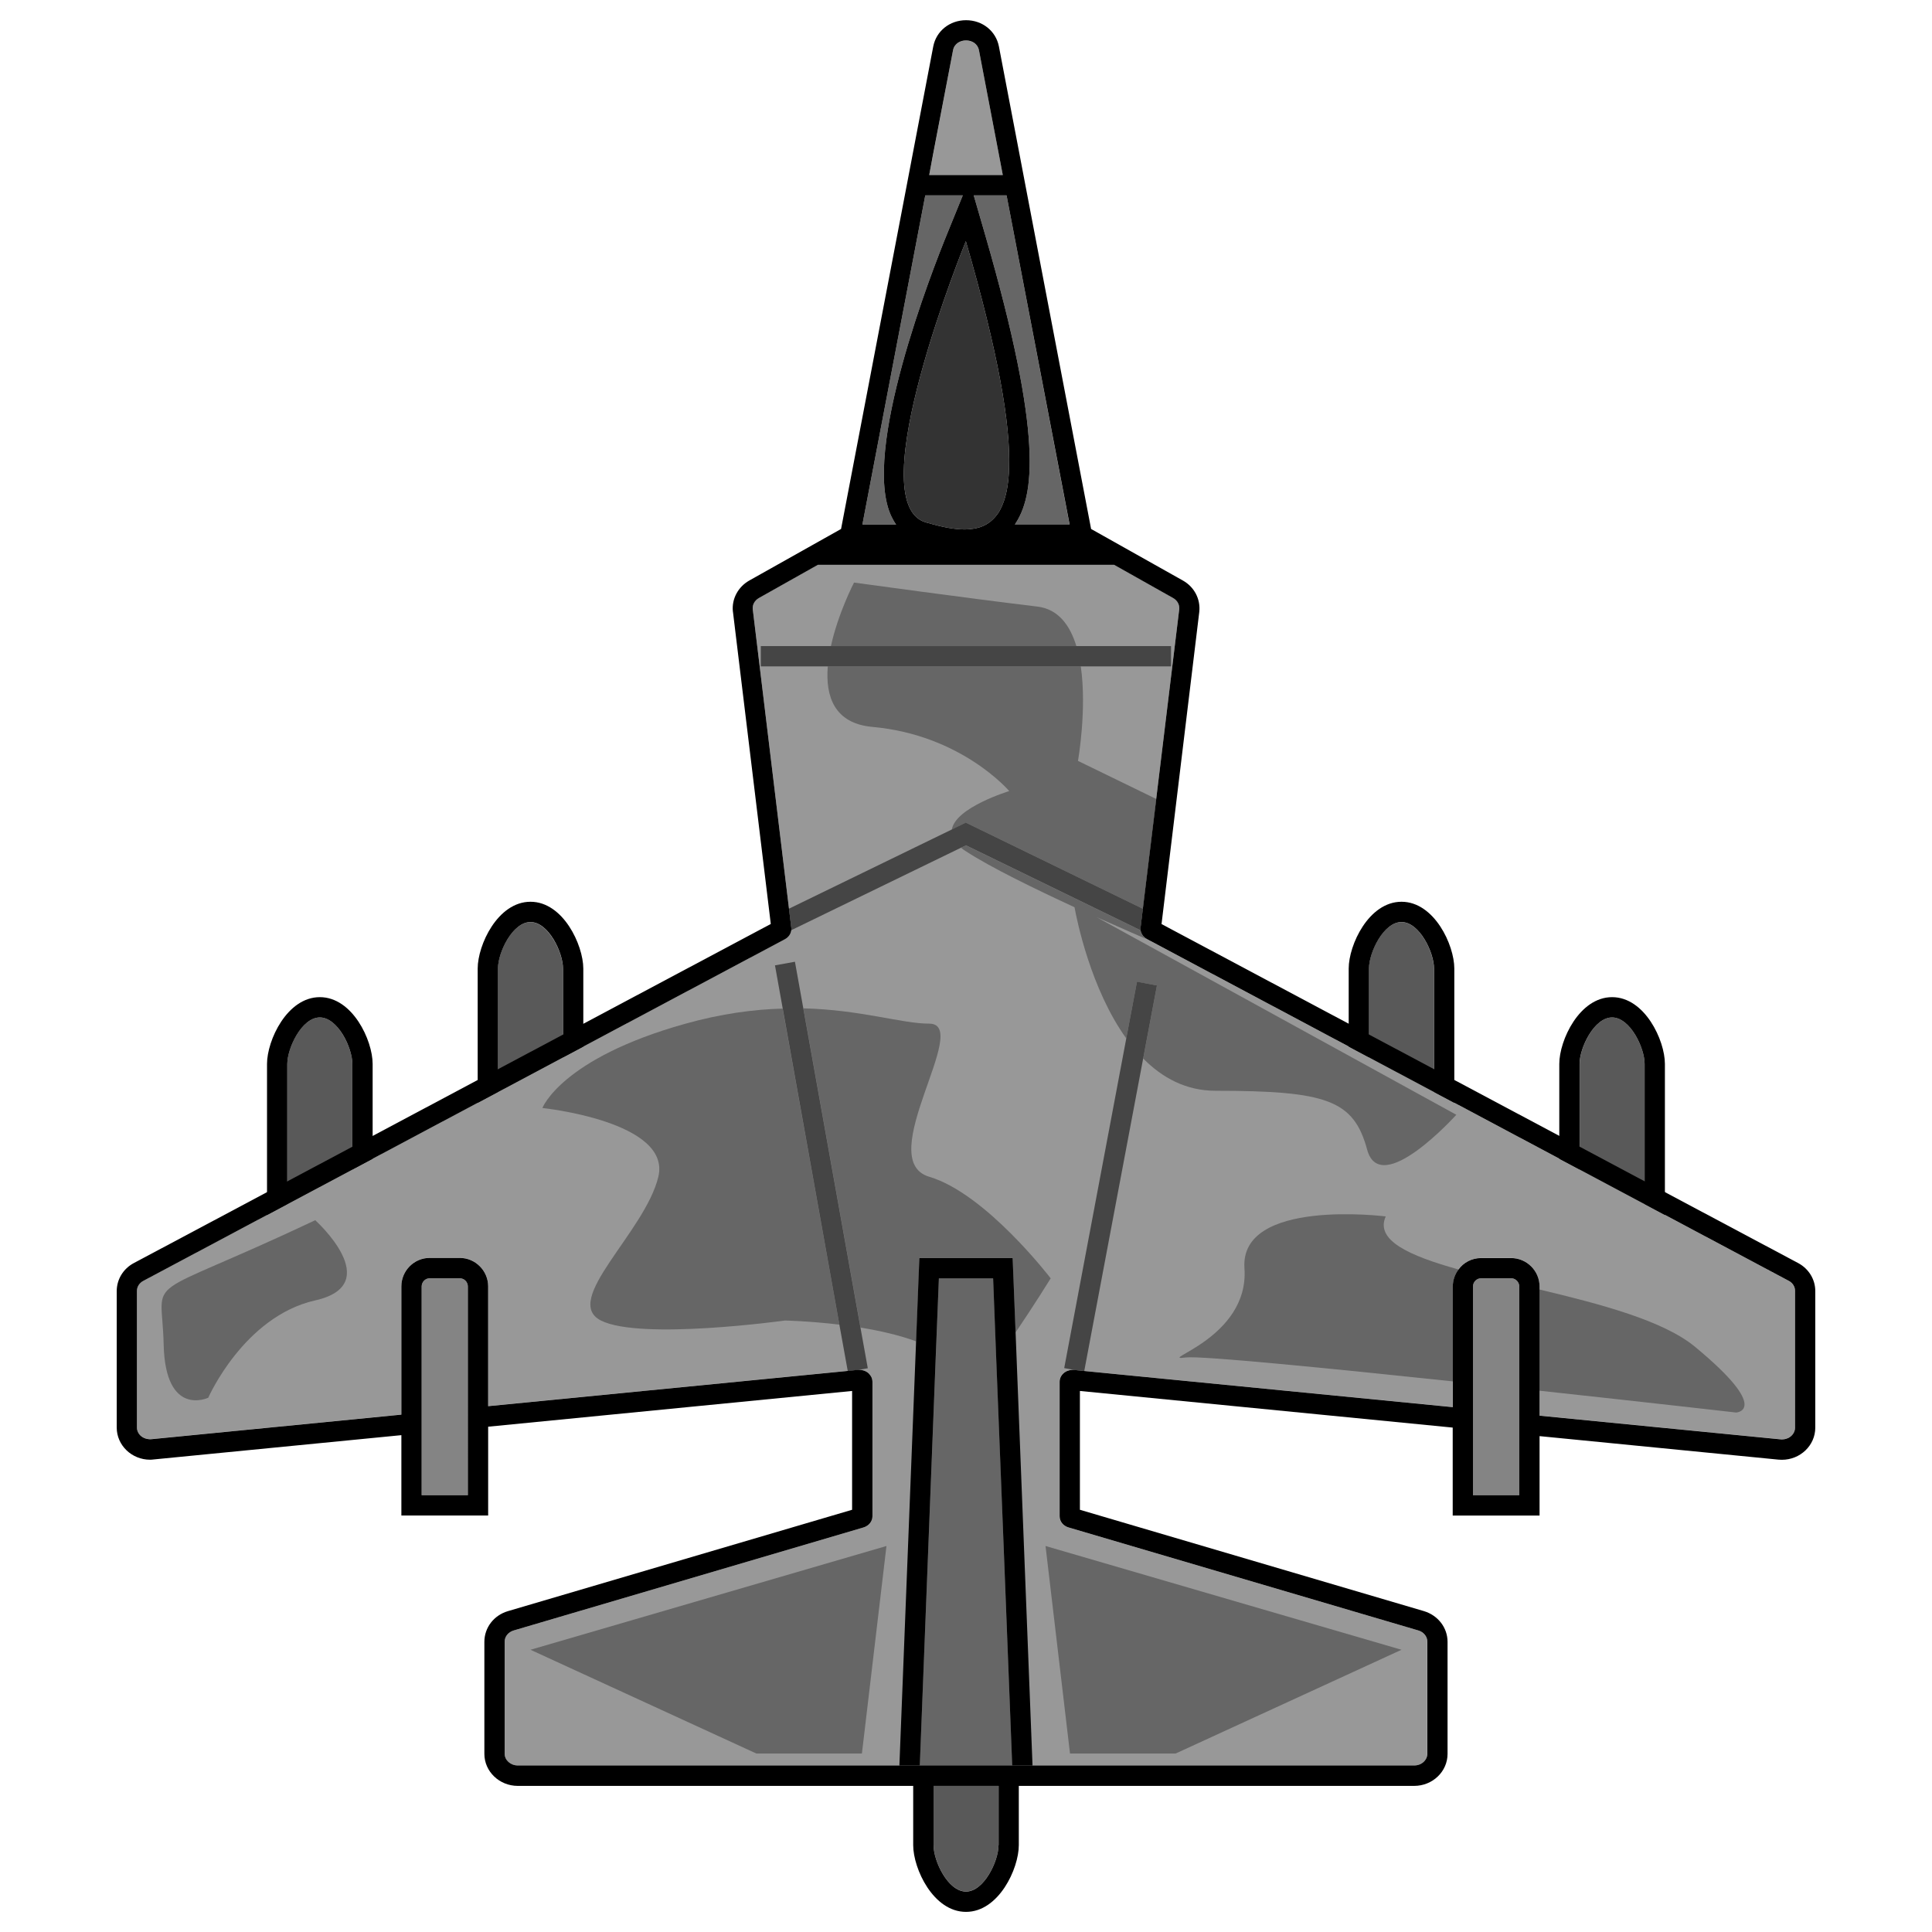 <?xml version="1.0" encoding="utf-8"?>
<!-- Generator: Adobe Illustrator 24.1.1, SVG Export Plug-In . SVG Version: 6.00 Build 0)  -->
<!DOCTYPE svg PUBLIC "-//W3C//DTD SVG 1.1//EN" "http://www.w3.org/Graphics/SVG/1.1/DTD/svg11.dtd">
<svg version="1.1" id="Layer_1" xmlns:x="http://ns.adobe.com/Extensibility/1.0/" xmlns:i="http://ns.adobe.com/AdobeIllustrator/10.0/" xmlns:graph="http://ns.adobe.com/Graphs/1.0/"
	 xmlns="http://www.w3.org/2000/svg" xmlns:xlink="http://www.w3.org/1999/xlink" x="0px" y="0px" viewBox="0 0 240 240"
	 style="enable-background:new 0 0 240 240;" xml:space="preserve">
<g>
	<path style="fill:#595959;" d="M204.3,132.16v32.62c0,0.66-0.59,1.19-1.32,1.19h-5.44c-0.72,0-1.31-0.53-1.31-1.19v-32.62
		c0-1.01,0.45-2.45,1.18-3.64c0.73-1.19,1.74-2.13,2.85-2.13C202.49,126.39,204.3,130.16,204.3,132.16z"/>
	<path d="M200.26,126.39c2.23,0,4.04,3.76,4.04,5.77v32.63c0,0.65-0.59,1.19-1.32,1.19h-5.44c-0.73,0-1.32-0.53-1.32-1.19v-32.63
		C196.22,130.16,198.03,126.39,200.26,126.39L200.26,126.39z M200.26,123.87c-4.07,0-6.56,5.37-6.56,8.29v32.63
		c0,2.04,1.72,3.71,3.84,3.71h5.44c2.12,0,3.84-1.66,3.84-3.71v-32.63C206.82,129.24,204.33,123.87,200.26,123.87L200.26,123.87z"/>
</g>
<g>
	<path style="fill:#595959;" d="M178.13,120.32v32.62c0,0.66-0.59,1.19-1.32,1.19h-5.44c-0.72,0-1.32-0.53-1.32-1.19v-32.62
		c0-1.01,0.45-2.45,1.18-3.64c0.73-1.19,1.74-2.13,2.86-2.13C176.33,114.54,178.13,118.31,178.13,120.32z"/>
	<path d="M174.1,114.54c2.23,0,4.04,3.76,4.04,5.77v32.63c0,0.65-0.59,1.19-1.32,1.19h-5.44c-0.73,0-1.32-0.53-1.32-1.19v-32.63
		C170.06,118.31,171.87,114.54,174.1,114.54L174.1,114.54z M174.1,112.02c-4.07,0-6.56,5.37-6.56,8.29v32.63
		c0,2.04,1.72,3.71,3.84,3.71h5.44c2.12,0,3.84-1.66,3.84-3.71v-32.63C180.66,117.39,178.17,112.02,174.1,112.02L174.1,112.02z"/>
</g>
<g>
	<path style="fill:#595959;" d="M43.77,132.16v32.62c0,0.66-0.59,1.19-1.32,1.19h-5.44c-0.73,0-1.32-0.53-1.32-1.19v-32.62
		c0-2.01,1.81-5.77,4.04-5.77c1.12,0,2.13,0.94,2.85,2.13C43.32,129.72,43.77,131.16,43.77,132.16z"/>
	<path d="M39.73,126.39c2.23,0,4.04,3.76,4.04,5.77v32.63c0,0.65-0.59,1.19-1.32,1.19h-5.44c-0.73,0-1.32-0.53-1.32-1.19v-32.63
		C35.7,130.16,37.5,126.39,39.73,126.39L39.73,126.39z M39.73,123.87c-4.07,0-6.56,5.37-6.56,8.29v32.63c0,2.04,1.72,3.71,3.84,3.71
		h5.44c2.12,0,3.84-1.66,3.84-3.71v-32.63C46.29,129.24,43.8,123.87,39.73,123.87L39.73,123.87z"/>
</g>
<g>
	<path style="fill:#595959;" d="M69.93,120.32v32.62c0,0.66-0.59,1.19-1.32,1.19h-5.44c-0.73,0-1.32-0.53-1.32-1.19v-32.62
		c0-2.01,1.81-5.77,4.04-5.77c1.11,0,2.12,0.94,2.85,2.13C69.48,117.87,69.93,119.31,69.93,120.32z"/>
	<path d="M65.9,114.54c2.23,0,4.04,3.76,4.04,5.77v32.63c0,0.65-0.59,1.19-1.32,1.19h-5.44c-0.73,0-1.32-0.53-1.32-1.19v-32.63
		C61.86,118.31,63.67,114.54,65.9,114.54L65.9,114.54z M65.9,112.02c-4.07,0-6.56,5.37-6.56,8.29v32.63c0,2.04,1.72,3.71,3.84,3.71
		h5.44c2.12,0,3.84-1.66,3.84-3.71v-32.63C72.45,117.39,69.96,112.02,65.9,112.02L65.9,112.02z"/>
</g>
<g>
	<path style="fill:#595959;" d="M115.96,221.84h8.08v7.36c0,2.01-1.82,5.77-4.04,5.77c-2.23,0-4.03-3.76-4.03-5.77V221.84z"/>
	<path style="fill:#989898;" d="M222.99,160.38v16.95c0,0.51-0.29,0.96-0.72,1.22c-0.08,0.06-0.18,0.1-0.28,0.13
		c-0.07,0.03-0.13,0.05-0.2,0.06c-0.07,0.03-0.13,0.03-0.2,0.04c-0.08,0.01-0.15,0.02-0.23,0.02c-0.06,0-0.12,0-0.18-0.01
		l-29.93-2.94v-16.04c0-1.95-1.59-3.54-3.54-3.54H184c-1.95,0-3.54,1.59-3.54,3.54v14.98l-47.03-4.61
		c-0.06-0.01-0.12-0.01-0.18-0.01c-0.11,0-0.22,0.01-0.33,0.03c-0.05,0.02-0.1,0.03-0.15,0.04c-0.08,0.02-0.16,0.05-0.24,0.08
		c-0.07,0.03-0.13,0.06-0.19,0.1c-0.08,0.05-0.17,0.11-0.24,0.18c-0.29,0.26-0.48,0.63-0.48,1.04v16.72c0,0.64,0.45,1.2,1.13,1.39
		l43.43,12.79c0.66,0.19,1.12,0.76,1.12,1.4v13.91c0,0.2-0.05,0.4-0.13,0.56c-0.04,0.09-0.09,0.18-0.15,0.25
		c-0.06,0.08-0.13,0.15-0.2,0.22c-0.29,0.27-0.7,0.43-1.15,0.43H64.32c-0.9,0-1.63-0.66-1.63-1.46v-13.91c0-0.64,0.45-1.2,1.13-1.4
		l43.43-12.79c0.67-0.19,1.13-0.76,1.13-1.39v-16.72c0-0.15-0.03-0.3-0.08-0.45c-0.03-0.09-0.08-0.18-0.13-0.26
		s-0.11-0.16-0.18-0.24c-0.13-0.15-0.31-0.28-0.5-0.36c-0.08-0.05-0.18-0.08-0.28-0.1c-0.15-0.04-0.3-0.07-0.47-0.07
		c-0.06,0-0.12,0-0.18,0.01l-45.92,4.5v-14.88c0-1.95-1.59-3.54-3.54-3.54h-3.71c-1.95,0-3.53,1.59-3.53,3.54v15.93l-31.04,3.05
		c-0.07,0.01-0.13,0.01-0.19,0.01c-0.08,0-0.14-0.01-0.21-0.02c-0.08-0.01-0.14-0.02-0.21-0.04c-0.07-0.01-0.14-0.03-0.2-0.06
		c-0.1-0.03-0.19-0.08-0.28-0.13c-0.44-0.26-0.72-0.71-0.72-1.22v-16.95c0-0.52,0.3-1,0.8-1.26l79.7-42.44
		c0.45-0.24,0.74-0.67,0.79-1.13c0.01-0.09,0.01-0.18,0-0.28l-0.29-2.39l-4.5-37.2c-0.06-0.55,0.24-1.08,0.76-1.38l7.34-4.13h36.78
		l7.34,4.13c0.52,0.29,0.81,0.82,0.76,1.38l-2.86,23.56v0.03l-1.66,13.61l-0.29,2.39c-0.01,0.09-0.01,0.19,0,0.28
		c0,0.02,0,0.03,0.01,0.05c0.01,0.06,0.02,0.13,0.04,0.19c0.02,0.06,0.03,0.12,0.07,0.18c0.02,0.05,0.04,0.1,0.08,0.14
		c0.03,0.08,0.08,0.14,0.14,0.21c0.08,0.08,0.17,0.17,0.27,0.24c0.05,0.03,0.1,0.07,0.16,0.1c0.01,0,0.03,0.01,0.03,0.02l79.7,42.44
		C222.68,159.38,222.99,159.86,222.99,160.38z"/>
	<path style="fill:#666666;" d="M114.94,24.27h4.66l-1.93,4.74c-1.83,4.48-10.77,27.2-6.92,35.18c0.17,0.34,0.35,0.67,0.57,0.97
		h-4.19L114.94,24.27z"/>
	<path style="fill:#666666;" d="M126.07,65.15c2.38-3.5,3.59-10.82-3.66-35.88l-1.45-5h4.08l7.82,40.89H126.07z"/>
	<path style="fill:#989898;" d="M118.39,6.24l-2.96,15.5h9.14l-2.96-15.5C121.29,4.62,118.7,4.62,118.39,6.24z"/>
	<path style="fill:#333333;" d="M125.35,58.07c-0.01,0.25-0.02,0.5-0.03,0.75c-0.03,0.55-0.08,1.05-0.16,1.52
		c-0.03,0.19-0.06,0.36-0.09,0.54c-0.13,0.66-0.3,1.25-0.51,1.76c-0.05,0.13-0.1,0.25-0.16,0.37c-0.06,0.13-0.13,0.26-0.19,0.38
		c-0.07,0.13-0.14,0.25-0.23,0.37c-0.04,0.07-0.08,0.13-0.13,0.18c-0.13,0.18-0.28,0.35-0.43,0.5c-0.07,0.08-0.14,0.14-0.22,0.21
		c-0.12,0.11-0.24,0.21-0.38,0.3c-0.09,0.07-0.19,0.13-0.29,0.19c-0.01,0-0.01,0.01-0.02,0.01c-0.24,0.14-0.5,0.25-0.77,0.34
		c-0.16,0.05-0.32,0.09-0.49,0.13c-0.09,0.02-0.18,0.03-0.27,0.05c-0.09,0.02-0.18,0.03-0.29,0.04c-0.09,0.01-0.18,0.02-0.29,0.03
		c-0.09,0.01-0.19,0.02-0.29,0.02c-0.09,0.01-0.19,0.01-0.29,0.01h-0.03c-0.17,0-0.34-0.01-0.51-0.02
		c-0.13-0.01-0.25-0.02-0.38-0.03c-0.14-0.01-0.29-0.03-0.44-0.05c-0.81-0.1-1.66-0.29-2.51-0.52c-0.31-0.08-0.63-0.17-0.95-0.26
		c-8.3-2.43,4.98-34.93,4.98-34.93C124.05,43.97,125.53,52.72,125.35,58.07z"/>
	<path style="fill:#666666;" d="M133.71,80.26h-30.49c0.9-4.1,2.87-7.89,2.87-7.89s14.46,1.99,22.77,2.98
		C131.46,75.66,132.92,77.67,133.71,80.26z"/>
	<path style="fill:#666666;" d="M143.63,99.25v0.03l-1.66,13.61L120,102.2l-1.76,0.86c0.42-2.75,7.13-4.79,7.13-4.79
		s-5.92-6.98-16.99-7.97c-4.76-0.43-5.85-3.81-5.55-7.52h31.43c0.78,5.4-0.35,11.74-0.35,11.74L143.63,99.25z"/>
	<path style="fill:#666666;" d="M180.91,138.48c0,0-9.41,10.46-11.08,4.33c-1.66-6.14-4.98-7.31-18.83-7.31
		c-3.67,0-6.63-1.62-8.99-4.01l1.71-9.07l-2.48-0.46l-1.33,7.04c-4.41-6.14-6.13-14.67-6.43-16.3c-4.85-2.24-10.45-4.96-13.49-6.95
		c-0.23-0.14-0.43-0.29-0.61-0.44l0.61-0.29l21.69,10.55c0,0.02,0,0.03,0.01,0.05c0.01,0.03,0.01,0.07,0.02,0.1
		c0.01,0.03,0.02,0.06,0.03,0.08c0.02,0.06,0.03,0.12,0.07,0.18c0.02,0.05,0.04,0.1,0.08,0.14c0.01,0.03,0.03,0.04,0.03,0.07
		c0.03,0.03,0.05,0.07,0.08,0.1c0.01,0.02,0.03,0.03,0.03,0.04c0.08,0.08,0.17,0.17,0.27,0.24c0.05,0.03,0.1,0.07,0.16,0.1
		c-0.3-0.13-2.87-1.23-6.24-2.74L180.91,138.48z"/>
	<path style="fill:#666666;" d="M104.27,164.55c-3.76-0.45-6.76-0.51-6.76-0.51s-17.93,2.49-22.86,0
		c-4.92-2.5,5.47-10.96,7.13-17.85c1.66-6.88-14.4-8.55-14.4-8.55s2.33-6.15,17.72-10.46c4.54-1.27,8.56-1.79,12.12-1.89
		L104.27,164.55z"/>
	<path style="fill:#666666;" d="M130.52,158.8c0,0-2.01,3.26-4.36,6.72l-0.27-6.82l-0.1-2.43h-11.58l-0.09,2.43l-0.31,7.93
		c-2.08-0.77-4.54-1.33-6.91-1.71l-7.1-39.66c7.16,0.18,12.22,1.9,15.63,1.9c5.4,0-7.05,16.94,0,19.02
		C122.48,148.27,130.52,158.8,130.52,158.8z"/>
	<path style="fill:#666666;" d="M39.16,151.58c-22.15,10.46-19.03,6.31-18.83,15.44c0.21,9.13,5.54,6.61,5.54,6.61
		s4.43-10.1,13.29-12.09S39.16,151.58,39.16,151.58z"/>
	<path style="fill:#666666;" d="M181.18,157.7c-0.45,0.59-0.71,1.33-0.71,2.12v11.78c-15.78-1.67-31.3-3.2-33.15-2.97
		c-3.91,0.5,7.89-2.31,7.27-11.07s17.55-6.45,17.55-6.45C170.81,154.07,175.01,155.98,181.18,157.7z"/>
	<path style="fill:#666666;" d="M215.67,175.47c0,0-11.13-1.27-24.42-2.71v-12.57c7.58,1.81,15.4,3.86,19.33,7.13
		C220.13,175.22,215.67,175.47,215.67,175.47z"/>
	<polygon style="fill:#666666;" points="132.92,217.83 146.04,217.83 174.1,204.94 129.88,192.05 	"/>
	<polygon style="fill:#666666;" points="93.96,217.83 107.07,217.83 110.12,192.05 65.9,204.94 	"/>
	<rect x="94.51" y="80.26" style="fill:#454545;" width="50.96" height="2.52"/>
	<path style="fill:#454545;" d="M141.97,112.89l-0.29,2.39c-0.01,0.09-0.01,0.19,0,0.28L120,105.01l-0.61,0.29l-21.09,10.25
		c0.01-0.09,0.01-0.18,0-0.28l-0.29-2.39l20.21-9.83l1.76-0.86L141.97,112.89z"/>
	<polygon style="fill:#454545;" points="107.8,169.97 106.59,170.18 106.56,170.18 105.31,170.31 104.27,164.55 97.23,125.27 
		96.27,119.92 98.75,119.47 99.79,125.26 106.89,164.92 	"/>
	<polygon style="fill:#454545;" points="143.72,122.42 142.01,131.48 134.69,170.31 133.43,170.18 132.2,169.95 139.91,129 
		141.24,121.95 	"/>
	<polygon style="fill:#666666;" points="125.74,219.32 114.26,219.32 116.63,158.8 123.37,158.8 	"/>
	<path style="fill:#848484;" d="M58.12,159.81v25.93h-5.74v-25.93c0-0.56,0.45-1.02,1.01-1.02h3.71
		C57.66,158.8,58.12,159.25,58.12,159.81z"/>
	<polygon points="128.26,219.23 128.26,219.32 125.74,219.32 124.73,193.43 123.76,168.92 123.37,158.8 116.63,158.8 116.27,167.8 
		115.27,193.43 114.26,219.32 111.73,219.32 111.73,219.23 113.8,166.63 114.11,158.7 114.21,156.28 125.79,156.28 125.89,158.7 
		126.16,165.52 	"/>
	<path style="fill:#848484;" d="M188.73,159.81v25.93h-5.75v-25.93c0-0.56,0.45-1.02,1.02-1.02h3.71
		C188.28,158.8,188.73,159.25,188.73,159.81z"/>
	<path d="M223.37,156.9l-79.08-42.11L148.98,76c0.17-1.59-0.63-3.09-2.03-3.88l-11.41-6.41l-7.92-41.44l-0.57-2.99l-0.39-2.05
		l-2.57-13.45c-0.37-1.92-2.04-3.27-4.08-3.27c-2.03,0-3.71,1.34-4.08,3.27l-2.57,13.45l-0.39,2.05l-0.57,2.99l-7.92,41.44
		l-11.41,6.41c-1.39,0.79-2.19,2.29-2.03,3.84l0.01,0.03V76l4.7,38.78L16.63,156.9c-1.32,0.7-2.13,2.03-2.13,3.49v16.95
		c0,2.2,1.86,3.99,4.14,3.99c0.14,0,0.29-0.01,0.43-0.03l30.79-3.02v9.98h10.78v-11.03l45.21-4.44v14.76L63.1,200.14
		c-1.76,0.52-2.93,2.05-2.93,3.82v13.91c0,2.2,1.87,3.98,4.15,3.98h49.12v7.36c0,2.92,2.49,8.29,6.56,8.29
		c4.07,0,6.56-5.37,6.56-8.29v-7.36h49.11c2.29,0,4.15-1.78,4.15-3.98v-13.91c0-1.76-1.18-3.29-2.93-3.82l-42.74-12.59v-14.76
		l46.31,4.55v10.93h10.79v-9.87l29.67,2.92c0.14,0.01,0.29,0.02,0.43,0.02c2.29,0,4.15-1.79,4.15-3.99v-16.95
		C225.51,158.93,224.68,157.6,223.37,156.9z M132.87,65.15h-6.8c2.38-3.5,3.59-10.82-3.66-35.88l-1.45-5h4.08L132.87,65.15z
		 M125.35,58.07c-0.01,0.25-0.02,0.5-0.03,0.75c-0.03,0.55-0.08,1.05-0.16,1.52c-0.03,0.19-0.06,0.36-0.09,0.54
		c-0.13,0.66-0.3,1.25-0.51,1.76c-0.05,0.13-0.1,0.25-0.16,0.37c-0.06,0.13-0.13,0.26-0.19,0.38c-0.07,0.13-0.14,0.25-0.23,0.37
		c-0.04,0.07-0.08,0.13-0.13,0.18c-0.13,0.18-0.28,0.35-0.43,0.5c-0.07,0.08-0.14,0.14-0.22,0.21c-0.12,0.11-0.24,0.21-0.38,0.3
		c-0.09,0.07-0.19,0.13-0.29,0.19c-0.01,0-0.01,0.01-0.02,0.01c-0.24,0.14-0.5,0.25-0.77,0.34c-0.16,0.05-0.32,0.09-0.49,0.13
		c-0.09,0.02-0.18,0.03-0.27,0.05c-0.09,0.02-0.18,0.03-0.29,0.04c-0.09,0.01-0.19,0.03-0.29,0.03c-0.1,0.01-0.19,0.02-0.29,0.02
		c-0.09,0.01-0.19,0.01-0.29,0.01h-0.03c-0.17,0-0.34-0.01-0.51-0.02c-0.13-0.01-0.25-0.02-0.38-0.03
		c-0.14-0.01-0.29-0.03-0.44-0.05c-0.81-0.1-1.66-0.29-2.51-0.52c-0.31-0.08-0.63-0.17-0.95-0.26c-8.3-2.43,4.98-34.93,4.98-34.93
		C124.05,43.97,125.53,52.72,125.35,58.07z M115.9,19.22l2.49-12.98c0.15-0.81,0.88-1.22,1.61-1.22c0.73,0,1.45,0.4,1.61,1.22
		l2.48,12.98l0.48,2.52h-9.14L115.9,19.22z M114.94,24.27h4.66l-1.93,4.74c-1.83,4.48-10.77,27.2-6.92,35.18
		c0.17,0.34,0.35,0.67,0.57,0.97h-4.19L114.94,24.27z M58.12,185.74h-5.74v-25.93c0-0.56,0.45-1.02,1.01-1.02h3.71
		c0.56,0,1.02,0.45,1.02,1.02V185.74z M124.04,229.21c0,2.01-1.82,5.77-4.04,5.77c-2.23,0-4.03-3.76-4.03-5.77v-7.36h8.08V229.21z
		 M188.73,185.74h-5.75v-25.93c0-0.56,0.45-1.02,1.02-1.02h3.71c0.48,0,0.88,0.34,0.99,0.78c0.02,0.08,0.03,0.15,0.03,0.24V185.74z
		 M222.99,177.34c0,0.51-0.29,0.96-0.72,1.22c-0.08,0.06-0.18,0.1-0.28,0.13c-0.07,0.03-0.13,0.05-0.2,0.06
		c-0.07,0.03-0.13,0.03-0.2,0.04c-0.08,0.01-0.15,0.02-0.23,0.02c-0.06,0-0.12,0-0.18-0.01l-29.93-2.94v-16.04
		c0-1.95-1.59-3.54-3.54-3.54H184c-1.16,0-2.19,0.55-2.82,1.42c-0.45,0.59-0.71,1.33-0.71,2.12v14.98l-45.77-4.49l-1.26-0.13
		c-0.06-0.01-0.12-0.01-0.18-0.01c-0.11,0-0.22,0.01-0.33,0.03c-0.05,0.02-0.1,0.03-0.15,0.04c-0.08,0.02-0.16,0.05-0.24,0.08
		c-0.07,0.03-0.13,0.06-0.19,0.1c-0.08,0.05-0.17,0.11-0.24,0.18c-0.29,0.26-0.48,0.63-0.48,1.04v16.72c0,0.64,0.45,1.2,1.13,1.39
		l43.43,12.79c0.66,0.19,1.12,0.76,1.12,1.4v13.91c0,0.2-0.05,0.4-0.13,0.56c-0.04,0.09-0.09,0.18-0.15,0.25
		c-0.06,0.08-0.13,0.16-0.2,0.22c-0.29,0.27-0.7,0.43-1.15,0.43H64.32c-0.9,0-1.63-0.66-1.63-1.46v-13.91c0-0.64,0.45-1.2,1.13-1.4
		l43.43-12.79c0.67-0.19,1.13-0.76,1.13-1.39v-16.72c0-0.15-0.03-0.3-0.08-0.45c-0.03-0.09-0.08-0.18-0.13-0.26
		s-0.11-0.16-0.18-0.24c-0.13-0.15-0.31-0.28-0.5-0.36c-0.08-0.04-0.18-0.08-0.28-0.1c-0.15-0.04-0.3-0.07-0.47-0.07
		c-0.05,0-0.09,0-0.15,0.01h-0.03l-1.25,0.13l-44.67,4.38v-14.88c0-1.95-1.59-3.54-3.54-3.54h-3.71c-1.95,0-3.53,1.59-3.53,3.54
		v15.93l-31.04,3.05c-0.07,0.01-0.13,0.01-0.19,0.01c-0.08,0-0.14-0.01-0.21-0.02c-0.08-0.01-0.14-0.02-0.21-0.04
		c-0.07-0.01-0.14-0.03-0.2-0.06c-0.1-0.03-0.19-0.08-0.28-0.13c-0.44-0.26-0.72-0.71-0.72-1.22v-16.95c0-0.52,0.3-1,0.8-1.26
		l79.7-42.44c0.45-0.24,0.74-0.67,0.79-1.13c0.01-0.09,0.01-0.18,0-0.28l-0.29-2.39l-4.5-37.2c-0.06-0.55,0.24-1.08,0.76-1.38
		l7.34-4.13h36.78l7.34,4.13c0.52,0.29,0.81,0.82,0.76,1.38l-2.86,23.56v0.03l-1.66,13.61l-0.29,2.39c-0.01,0.09-0.01,0.19,0,0.28
		c0,0.02,0,0.03,0.01,0.05c0.01,0.03,0.01,0.07,0.02,0.1c0.01,0.03,0.02,0.06,0.03,0.08c0.02,0.06,0.03,0.12,0.07,0.18
		c0.02,0.05,0.04,0.1,0.08,0.14c0.01,0.03,0.03,0.04,0.03,0.07c0.03,0.03,0.05,0.07,0.08,0.1c0.01,0.02,0.03,0.03,0.03,0.04
		c0.08,0.08,0.17,0.17,0.27,0.24c0.05,0.03,0.1,0.07,0.16,0.1c0.01,0,0.03,0.01,0.03,0.02l79.7,42.44c0.5,0.26,0.8,0.74,0.8,1.26
		V177.34z"/>
</g>
</svg>
